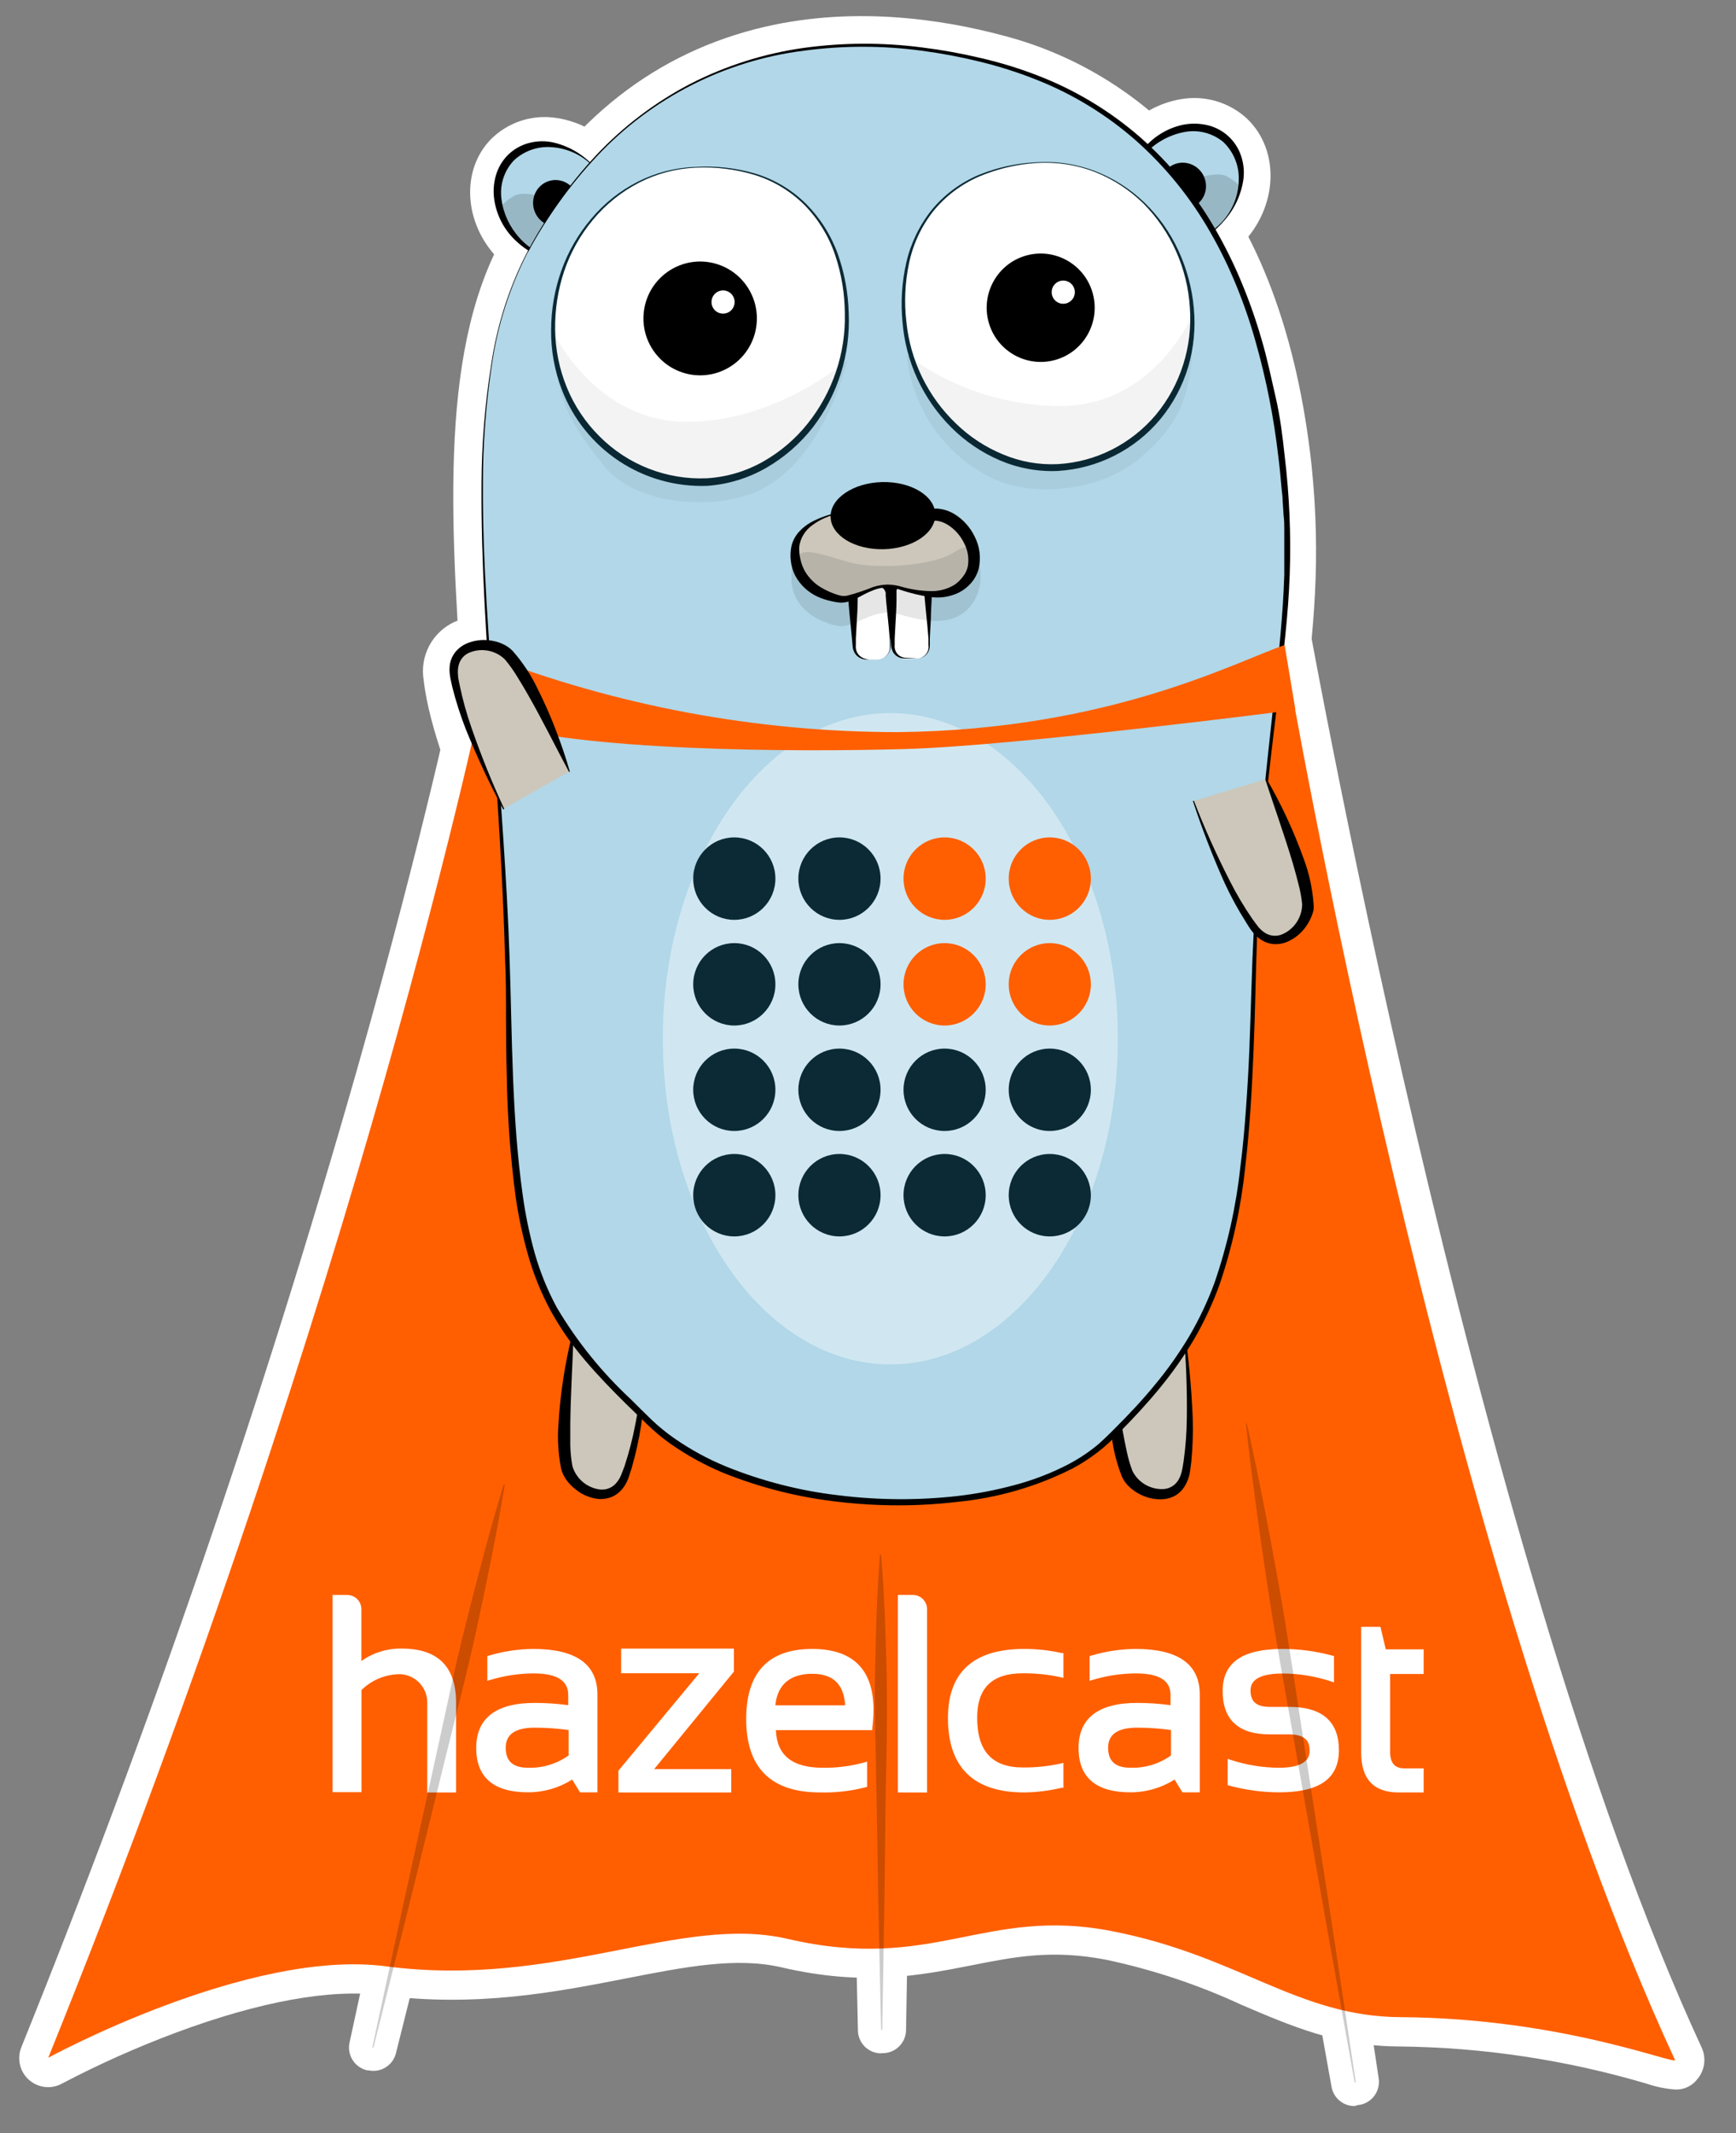 <svg xmlns="http://www.w3.org/2000/svg" width="35" height="43" fill="none" viewBox="0 0 35 43"><rect x="0" y="0" width="35" height="43" fill="#808080" stroke="none"/><path fill="#fff" d="M24.666 4.452C25.13 3.927 25.151 3.184 24.712 2.794C24.272 2.405 23.54 2.515 23.076 3.041C22.612 3.567 22.592 4.309 23.031 4.699C23.47 5.089 24.202 4.978 24.666 4.452Z"/><path fill="#fff" d="M23.671 5.525C23.294 5.529 22.928 5.393 22.643 5.145C21.962 4.54 21.96 3.425 22.643 2.656C22.947 2.305 23.363 2.072 23.821 1.997C24.048 1.959 24.281 1.972 24.503 2.034C24.724 2.096 24.93 2.207 25.104 2.358C25.785 2.962 25.787 4.078 25.104 4.846C24.798 5.2 24.377 5.433 23.916 5.506C23.835 5.518 23.753 5.524 23.671 5.525ZM24.074 3.155C24.046 3.153 24.018 3.153 23.99 3.155C23.805 3.19 23.638 3.287 23.516 3.43C23.275 3.703 23.23 4.09 23.419 4.257C23.465 4.293 23.519 4.319 23.576 4.333C23.634 4.346 23.693 4.347 23.751 4.335C23.936 4.301 24.104 4.204 24.226 4.06C24.467 3.787 24.511 3.401 24.323 3.233C24.252 3.178 24.163 3.15 24.074 3.155Z"/><path fill="#fff" d="M12.086 4.985C12.503 4.57 12.44 3.83 11.947 3.332C11.454 2.833 10.717 2.765 10.301 3.179C9.885 3.593 9.947 4.333 10.44 4.832C10.933 5.33 11.67 5.399 12.086 4.985Z"/><path fill="#fff" d="M11.399 5.805C11.146 5.801 10.898 5.747 10.666 5.647C10.434 5.547 10.225 5.401 10.049 5.22C9.346 4.508 9.283 3.417 9.913 2.791C10.075 2.635 10.269 2.515 10.482 2.442C10.694 2.369 10.921 2.344 11.144 2.368C11.597 2.417 12.018 2.624 12.334 2.953C13.038 3.665 13.1 4.755 12.47 5.381C12.328 5.519 12.16 5.628 11.976 5.7C11.793 5.773 11.596 5.808 11.399 5.805ZM10.987 3.464C10.875 3.46 10.766 3.5 10.683 3.575C10.489 3.77 10.551 4.174 10.825 4.451C11.099 4.728 11.5 4.798 11.698 4.601C11.896 4.404 11.83 4.003 11.556 3.726C11.42 3.583 11.239 3.491 11.043 3.466L10.987 3.464Z"/><path fill="#fff" d="M11.336 15.664C11.336 15.664 10.71 13.77 10.232 13.228C9.937 12.893 9.038 12.895 9.124 13.638C9.237 14.629 9.832 15.996 9.972 16.339"/><path fill="#fff" d="M9.97 16.927C9.853 16.928 9.739 16.893 9.642 16.828C9.546 16.762 9.471 16.669 9.427 16.561L9.384 16.456C9.19 15.974 8.653 14.7 8.541 13.704C8.503 13.467 8.543 13.224 8.656 13.012C8.769 12.801 8.949 12.633 9.167 12.533C9.419 12.427 9.698 12.399 9.966 12.453C10.235 12.508 10.481 12.643 10.672 12.84C11.2 13.44 11.782 15.147 11.893 15.478C11.942 15.626 11.93 15.788 11.86 15.927C11.791 16.066 11.669 16.172 11.521 16.221C11.374 16.271 11.213 16.259 11.074 16.189C10.935 16.119 10.829 15.997 10.78 15.849C10.537 15.118 10.077 13.951 9.808 13.626C9.78 13.611 9.749 13.602 9.717 13.6C9.82 14.423 10.3 15.57 10.475 16.005L10.522 16.116C10.559 16.205 10.574 16.303 10.565 16.399C10.555 16.495 10.522 16.588 10.468 16.668C10.415 16.749 10.342 16.814 10.256 16.86C10.171 16.905 10.076 16.928 9.979 16.927H9.97Z"/><path fill="#fff" d="M10.639 5.089C13.211 0.356 17.555 0.61 20.067 1.29C22.538 1.961 25.278 3.917 25.861 9.452C26.219 12.844 25.406 14.318 25.278 19.961C25.149 25.283 24.654 26.762 22.361 29.016C20.487 30.853 15.167 30.662 13.104 28.665C10.89 26.52 10.332 25.739 10.271 20.458C10.18 13.885 8.883 8.325 10.639 5.089Z"/><path fill="#fff" d="M18.178 30.872C18.042 30.872 17.904 30.872 17.764 30.872C15.651 30.794 13.749 30.128 12.68 29.095C10.253 26.754 9.728 25.748 9.668 20.471C9.645 18.45 9.506 16.556 9.374 14.723C9.083 10.674 8.828 7.183 10.123 4.811C11.34 2.565 13.059 1.147 15.229 0.587C17.138 0.095 18.997 0.388 20.222 0.716C21.739 1.109 23.098 1.965 24.11 3.165C25.376 4.665 26.158 6.76 26.444 9.389C26.638 11.3 26.486 12.638 26.284 14.335C26.046 16.206 25.904 18.088 25.86 19.973C25.728 25.444 25.205 27.035 22.749 29.434C21.824 30.345 20.134 30.872 18.178 30.872ZM17.383 1.496C15.283 1.496 12.822 2.29 11.161 5.361C10.031 7.436 10.274 10.768 10.553 14.623C10.687 16.474 10.825 18.387 10.848 20.443C10.906 25.534 11.404 26.204 13.502 28.235C15.324 29.99 20.294 30.204 21.942 28.588C24.021 26.552 24.559 25.321 24.692 19.938C24.738 18.015 24.884 16.096 25.129 14.188C25.324 12.503 25.473 11.286 25.287 9.508C24.841 5.272 23.035 2.695 19.922 1.851C19.095 1.621 18.241 1.502 17.383 1.496Z"/><path fill="#fff" d="M17.765 41.389C17.642 41.389 17.525 41.34 17.437 41.255C17.349 41.168 17.299 41.051 17.297 40.928L17.244 38.533L17.203 36.136C17.203 35.897 17.203 35.659 17.19 35.421C17.178 34.867 17.164 34.293 17.174 33.724C17.186 33.006 17.209 32.164 17.275 31.302C17.284 31.184 17.338 31.074 17.424 30.994C17.511 30.913 17.624 30.869 17.742 30.869H17.767C17.885 30.868 17.998 30.912 18.085 30.992C18.172 31.072 18.226 31.182 18.236 31.3C18.308 32.152 18.333 33.002 18.348 33.722C18.362 34.291 18.348 34.867 18.348 35.421C18.348 35.657 18.348 35.895 18.337 36.131L18.308 38.526L18.267 40.923C18.265 41.045 18.215 41.163 18.127 41.249C18.04 41.336 17.923 41.384 17.8 41.385H17.775L17.765 41.389Z"/><path fill="#fff" d="M7.529 41.741C7.493 41.742 7.457 41.738 7.422 41.73H7.399C7.279 41.702 7.175 41.628 7.109 41.523C7.043 41.419 7.021 41.293 7.047 41.172L7.664 38.326L8.292 35.483C8.354 35.2 8.416 34.917 8.486 34.634C8.628 33.977 8.776 33.297 8.943 32.63C9.155 31.785 9.411 30.786 9.721 29.798C9.755 29.683 9.832 29.587 9.936 29.527C10.039 29.468 10.161 29.45 10.277 29.478H10.3C10.416 29.505 10.517 29.575 10.583 29.674C10.649 29.774 10.675 29.894 10.656 30.012C10.489 31.034 10.277 32.042 10.092 32.895C9.948 33.568 9.777 34.244 9.614 34.898C9.544 35.177 9.474 35.457 9.406 35.736L8.692 38.554L7.984 41.381C7.96 41.483 7.902 41.575 7.819 41.64C7.737 41.706 7.635 41.741 7.529 41.741Z"/><path fill="#fff" d="M27.306 42.451C27.196 42.451 27.089 42.412 27.005 42.34C26.92 42.269 26.864 42.17 26.845 42.061L26.25 38.746L25.667 35.43C25.619 35.161 25.571 34.892 25.523 34.623C25.375 33.8 25.222 32.947 25.095 32.101V32.087C25.014 31.543 24.93 30.981 24.858 30.425L24.749 29.591C24.738 29.487 24.726 29.396 24.714 29.298C24.693 29.117 24.669 28.928 24.652 28.738C24.64 28.62 24.674 28.501 24.746 28.406C24.818 28.311 24.923 28.247 25.041 28.227H25.064C25.181 28.208 25.302 28.234 25.401 28.3C25.5 28.367 25.57 28.468 25.597 28.584C25.64 28.768 25.679 28.953 25.718 29.132L25.778 29.413L25.943 30.238C26.054 30.798 26.155 31.358 26.254 31.902C26.404 32.742 26.532 33.595 26.657 34.422C26.698 34.694 26.739 34.966 26.781 35.239L27.294 38.564L27.796 41.893C27.814 42.016 27.784 42.141 27.711 42.241C27.638 42.341 27.529 42.408 27.407 42.428H27.384C27.358 42.438 27.332 42.446 27.306 42.451Z"/><path fill="#fff" d="M9.783 13.758C9.783 13.758 7.337 25.731 0.974 41.476C0.974 41.476 5.016 39.27 7.779 39.633C11.224 40.086 13.711 38.576 15.883 39.081C18.823 39.764 19.847 38.426 22.412 38.923C24.977 39.42 26.159 40.647 28.233 40.659C31.529 40.678 33.829 41.648 33.769 41.517C29.036 31.297 25.641 11.775 25.641 11.775L9.783 13.758Z"/><path fill="#fff" d="M33.786 42.118C33.587 42.105 33.391 42.065 33.203 42.001C31.588 41.523 29.916 41.27 28.233 41.25C26.979 41.25 26.032 40.839 25.029 40.41C24.158 40.006 23.245 39.702 22.307 39.503C21.21 39.29 20.45 39.443 19.569 39.618C18.568 39.813 17.43 40.045 15.756 39.655C14.844 39.443 13.812 39.645 12.618 39.879C11.208 40.154 9.61 40.464 7.71 40.219C6.672 40.082 5.233 40.343 3.548 40.971C2.763 41.264 1.997 41.606 1.255 41.995C1.149 42.055 1.027 42.08 0.907 42.066C0.786 42.053 0.673 42.002 0.582 41.921C0.491 41.84 0.428 41.732 0.402 41.614C0.375 41.495 0.386 41.37 0.433 41.258C3.032 34.82 5.29 28.248 7.195 21.57C8.582 16.682 9.202 13.673 9.208 13.642C9.232 13.521 9.293 13.411 9.383 13.327C9.473 13.243 9.587 13.19 9.709 13.175L25.575 11.192C25.724 11.173 25.875 11.212 25.996 11.302C26.117 11.392 26.199 11.525 26.224 11.674C26.258 11.869 29.66 31.239 34.307 41.27C34.355 41.373 34.372 41.488 34.357 41.601C34.342 41.714 34.295 41.821 34.221 41.908C34.17 41.975 34.104 42.029 34.029 42.065C33.953 42.102 33.87 42.12 33.786 42.118ZM21.268 38.218C21.693 38.218 22.116 38.26 22.532 38.343C23.552 38.555 24.546 38.882 25.493 39.318C26.423 39.708 27.228 40.057 28.247 40.063C29.767 40.075 31.28 40.272 32.754 40.648C28.735 31.255 25.754 15.549 25.171 12.417L10.269 14.291C10.051 15.28 9.429 17.997 8.325 21.876C7.112 26.155 5.066 32.727 2.076 40.297C3.559 39.651 5.953 38.803 7.858 39.052C9.569 39.277 11.068 38.984 12.39 38.725C13.662 38.475 14.864 38.241 16.019 38.51C17.45 38.842 18.367 38.658 19.338 38.465C19.971 38.318 20.617 38.237 21.266 38.224L21.268 38.218Z"/><path fill="#B1D7E8" d="M24.666 4.452C25.13 3.927 25.151 3.184 24.712 2.794C24.272 2.405 23.54 2.515 23.076 3.041C22.612 3.567 22.592 4.309 23.031 4.699C23.47 5.089 24.202 4.978 24.666 4.452Z"/><path fill="#000" d="M24.671 4.459C24.467 4.698 24.196 4.871 23.894 4.956C23.738 4.998 23.574 5.003 23.415 4.97C23.255 4.936 23.106 4.859 22.986 4.747C22.869 4.634 22.782 4.493 22.735 4.338C22.69 4.186 22.675 4.027 22.69 3.87C22.721 3.556 22.843 3.259 23.042 3.015C23.242 2.764 23.522 2.589 23.835 2.518C23.995 2.484 24.16 2.484 24.32 2.518C24.483 2.552 24.634 2.628 24.758 2.739C24.882 2.851 24.974 2.993 25.025 3.152C25.076 3.307 25.09 3.471 25.066 3.632C25.018 3.94 24.881 4.228 24.671 4.459ZM24.66 4.449C24.86 4.22 24.972 3.927 24.975 3.622C24.979 3.48 24.954 3.338 24.899 3.207C24.845 3.075 24.763 2.957 24.66 2.859C24.55 2.77 24.422 2.705 24.285 2.672C24.148 2.638 24.005 2.635 23.866 2.664C23.576 2.721 23.311 2.866 23.106 3.08C22.899 3.295 22.773 3.575 22.75 3.874C22.741 4.02 22.765 4.167 22.822 4.303C22.879 4.438 22.967 4.559 23.079 4.654C23.515 5.024 24.259 4.915 24.66 4.449Z"/><path fill="#FF5F00" d="M9.783 13.759C9.783 13.759 7.337 25.732 0.973 41.477C0.973 41.477 5.016 39.271 7.778 39.634C11.224 40.086 13.711 38.577 15.883 39.082C18.822 39.764 19.847 38.426 22.412 38.924C24.976 39.421 26.158 40.648 28.233 40.659C31.529 40.679 33.829 41.648 33.768 41.518C29.036 31.298 25.966 13.495 25.966 13.495L9.783 13.759Z"/><path fill="#CCC7BA" d="M11.552 26.927C11.552 26.927 11.257 28.901 11.44 29.601C11.552 30.034 12.353 30.439 12.606 29.737C12.952 28.801 13.038 27.313 13.069 26.942"/><path fill="#000" d="M11.562 26.932C11.543 27.517 11.504 28.116 11.498 28.701C11.498 28.847 11.498 28.993 11.498 29.136C11.501 29.276 11.515 29.415 11.541 29.553C11.577 29.674 11.647 29.782 11.742 29.865C11.838 29.948 11.955 30.002 12.079 30.021C12.139 30.03 12.2 30.025 12.257 30.006C12.315 29.987 12.366 29.954 12.408 29.91C12.452 29.863 12.489 29.809 12.515 29.75C12.542 29.689 12.566 29.615 12.591 29.555C12.682 29.276 12.756 28.992 12.81 28.704C12.923 28.124 13.005 27.538 13.057 26.949H13.081C13.06 27.542 13.009 28.134 12.927 28.722C12.882 29.018 12.817 29.31 12.733 29.598C12.707 29.67 12.69 29.74 12.661 29.816C12.63 29.894 12.587 29.966 12.532 30.029C12.474 30.095 12.401 30.147 12.319 30.179C12.236 30.209 12.148 30.221 12.06 30.214C11.892 30.194 11.733 30.127 11.603 30.019C11.536 29.968 11.476 29.907 11.426 29.84C11.4 29.805 11.377 29.767 11.358 29.728C11.338 29.688 11.323 29.645 11.313 29.602C11.253 29.3 11.235 28.991 11.261 28.685C11.278 28.385 11.311 28.088 11.356 27.794C11.401 27.499 11.459 27.209 11.531 26.918L11.562 26.932Z"/><path fill="#CCC7BA" d="M22.361 27.067C22.361 27.067 22.422 29.06 22.727 29.717C22.921 30.123 23.775 30.378 23.907 29.641C24.08 28.666 23.907 27.178 23.866 26.809"/><path fill="#000" d="M22.381 27.065C22.466 27.65 22.534 28.235 22.631 28.82C22.657 28.964 22.684 29.107 22.715 29.247C22.743 29.385 22.782 29.52 22.832 29.651C22.889 29.764 22.977 29.858 23.085 29.922C23.194 29.987 23.318 30.019 23.444 30.015C23.504 30.014 23.564 29.998 23.616 29.969C23.669 29.94 23.714 29.898 23.747 29.848C23.783 29.793 23.808 29.733 23.823 29.67C23.841 29.606 23.849 29.53 23.862 29.46C23.903 29.169 23.925 28.877 23.928 28.584C23.936 27.993 23.913 27.402 23.86 26.813H23.884C23.968 27.401 24.023 27.992 24.047 28.586C24.056 28.885 24.046 29.185 24.016 29.483C24.004 29.559 24 29.629 23.983 29.711C23.966 29.793 23.936 29.872 23.893 29.943C23.849 30.023 23.785 30.089 23.709 30.138C23.633 30.183 23.549 30.21 23.462 30.218C23.294 30.232 23.126 30.196 22.977 30.117C22.902 30.079 22.833 30.03 22.771 29.973C22.739 29.943 22.71 29.91 22.684 29.875C22.658 29.839 22.636 29.801 22.618 29.76C22.505 29.474 22.433 29.174 22.404 28.869C22.369 28.57 22.348 28.274 22.34 27.975C22.332 27.677 22.34 27.381 22.357 27.082L22.381 27.065Z"/><path fill="#B1D7E8" d="M12.086 4.985C12.503 4.57 12.44 3.83 11.947 3.332C11.454 2.833 10.717 2.765 10.301 3.179C9.885 3.593 9.947 4.333 10.44 4.832C10.933 5.33 11.67 5.399 12.086 4.985Z"/><path fill="#000" d="M11.951 3.327C12.175 3.546 12.329 3.826 12.396 4.133C12.428 4.293 12.421 4.459 12.377 4.616C12.333 4.775 12.247 4.919 12.128 5.032C12.008 5.141 11.862 5.219 11.704 5.256C11.55 5.291 11.391 5.295 11.235 5.27C10.926 5.218 10.638 5.077 10.409 4.862C10.171 4.644 10.014 4.351 9.966 4.031C9.941 3.869 9.951 3.704 9.995 3.546C10.039 3.385 10.125 3.238 10.243 3.121C10.362 3.005 10.51 2.921 10.671 2.881C10.829 2.84 10.993 2.837 11.152 2.871C11.457 2.941 11.735 3.1 11.951 3.327ZM11.941 3.337C11.726 3.122 11.441 2.991 11.138 2.968C10.997 2.955 10.855 2.971 10.721 3.017C10.587 3.063 10.464 3.136 10.36 3.234C10.263 3.337 10.19 3.46 10.147 3.595C10.103 3.73 10.091 3.873 10.11 4.014C10.148 4.305 10.275 4.577 10.473 4.794C10.674 5.021 10.95 5.169 11.251 5.211C11.396 5.231 11.545 5.216 11.684 5.167C11.822 5.119 11.948 5.038 12.05 4.932C12.445 4.523 12.377 3.772 11.939 3.339L11.941 3.337Z"/><path fill="#fff" d="M24.191 36.127H23.839L23.681 35.87C23.414 36.039 23.105 36.128 22.789 36.127C22.096 36.127 21.745 35.827 21.745 35.234C21.745 34.641 22.134 34.325 22.923 34.325C23.149 34.325 23.375 34.34 23.599 34.37V34.163C23.599 33.873 23.37 33.73 22.898 33.73C22.604 33.732 22.312 33.776 22.03 33.861L21.968 33.88V33.381L22.003 33.371C22.293 33.284 22.595 33.239 22.898 33.237C23.753 33.237 24.189 33.545 24.189 34.154V36.129L24.191 36.127ZM22.925 34.824C22.536 34.824 22.341 34.957 22.341 35.228C22.341 35.499 22.485 35.632 22.797 35.632C23.087 35.64 23.372 35.553 23.609 35.384V34.871C23.382 34.84 23.154 34.824 22.925 34.824Z"/><path fill="#fff" d="M9.197 36.13H8.614V34.32C8.615 34.173 8.56 34.032 8.46 33.925C8.36 33.819 8.223 33.755 8.077 33.746H8.046C7.762 33.752 7.49 33.866 7.288 34.066V36.124H6.704V32.149H7C7.076 32.149 7.148 32.179 7.202 32.233C7.256 32.287 7.286 32.36 7.286 32.436V33.481C7.524 33.311 7.812 33.223 8.104 33.23C8.829 33.23 9.195 33.596 9.195 34.32V36.122L9.197 36.13Z"/><path fill="#fff" d="M12.045 36.127H11.693L11.536 35.87C11.269 36.039 10.96 36.128 10.645 36.127C9.953 36.127 9.601 35.827 9.601 35.234C9.601 34.641 9.99 34.325 10.779 34.325C11.006 34.325 11.232 34.34 11.456 34.37V34.163C11.456 33.873 11.226 33.73 10.754 33.73C10.46 33.732 10.168 33.776 9.887 33.861L9.825 33.88V33.381L9.86 33.371C10.15 33.284 10.451 33.239 10.754 33.237C11.61 33.237 12.045 33.545 12.045 34.154V36.129V36.127ZM10.779 34.824C10.39 34.824 10.196 34.957 10.196 35.228C10.196 35.499 10.34 35.632 10.651 35.632C10.941 35.64 11.227 35.553 11.464 35.384V34.871C11.237 34.84 11.008 34.824 10.779 34.824Z"/><path fill="#fff" d="M14.741 36.13H12.468V35.691L12.48 35.677L14.098 33.727H12.523V33.23H14.796V33.696L14.784 33.709L13.188 35.66H14.743V36.132L14.741 36.13Z"/><path fill="#fff" d="M16.528 36.129C15.544 36.129 15.044 35.632 15.044 34.651C15.044 33.713 15.491 33.237 16.374 33.237C17.195 33.237 17.611 33.65 17.611 34.465C17.61 34.587 17.603 34.709 17.587 34.83V34.873H15.643C15.662 35.382 15.972 35.632 16.59 35.632C16.87 35.636 17.15 35.6 17.42 35.526L17.482 35.509V36.016L17.447 36.026C17.147 36.103 16.837 36.138 16.528 36.129ZM15.637 34.374H17.039C17.014 33.947 16.796 33.738 16.374 33.738C15.952 33.738 15.678 33.937 15.633 34.364L15.637 34.374Z"/><path fill="#fff" d="M18.685 36.13H18.102V32.149H18.405C18.481 32.149 18.554 32.179 18.607 32.233C18.661 32.287 18.691 32.36 18.691 32.436V36.13H18.685Z"/><path fill="#fff" d="M20.646 36.129C19.628 36.129 19.112 35.624 19.112 34.629C19.112 33.705 19.63 33.237 20.646 33.237C20.9 33.236 21.153 33.263 21.401 33.319H21.44V33.82L21.38 33.806C21.13 33.752 20.876 33.726 20.621 33.728C20.003 33.728 19.701 34.021 19.701 34.623C19.701 35.298 20.003 35.626 20.621 35.626C20.876 35.629 21.13 35.602 21.38 35.548L21.44 35.534V36.036H21.401C21.154 36.095 20.901 36.127 20.646 36.129Z"/><path fill="#fff" d="M25.793 36.127C25.453 36.127 25.115 36.082 24.788 35.993L24.751 35.983V35.452L24.815 35.474C25.129 35.577 25.457 35.63 25.787 35.632C26.403 35.632 26.403 35.368 26.403 35.283C26.403 35.144 26.361 34.959 25.989 34.959H25.6C24.968 34.959 24.65 34.664 24.65 34.085C24.65 33.506 25.056 33.237 25.857 33.237C26.195 33.237 26.532 33.283 26.858 33.371L26.895 33.381V33.912L26.831 33.89C26.517 33.787 26.189 33.733 25.859 33.732C25.213 33.732 25.213 33.995 25.213 34.081C25.213 34.302 25.336 34.405 25.602 34.405H25.991C26.658 34.405 26.994 34.7 26.994 35.279C26.994 35.858 26.592 36.127 25.793 36.127Z"/><path fill="#fff" d="M28.705 36.129H28.194C27.696 36.129 27.443 35.86 27.443 35.328V32.792H27.832L27.939 33.245H28.703V33.742H28.026V35.302C28.026 35.536 28.118 35.644 28.314 35.644H28.703V36.141L28.705 36.129Z"/><path fill="#000" d="M11.206 4.054C11.206 4.054 10.591 3.803 10.354 3.955C10.248 4.014 10.154 4.093 10.076 4.187C10.076 4.187 10.319 5.006 10.938 5.152C11.556 5.298 11.206 4.054 11.206 4.054Z" opacity=".15"/><path fill="#000" d="M23.901 3.673C23.901 3.673 24.513 3.414 24.752 3.564C24.859 3.623 24.954 3.701 25.032 3.794C25.032 3.794 24.799 4.615 24.183 4.769C23.566 4.923 23.901 3.673 23.901 3.673Z" opacity=".15"/><path fill="#000" d="M11.334 4.546C11.576 4.477 11.716 4.219 11.645 3.97C11.574 3.722 11.32 3.577 11.077 3.646C10.834 3.716 10.695 3.974 10.766 4.222C10.837 4.471 11.091 4.616 11.334 4.546Z"/><path fill="#000" d="M24.128 4.123C24.332 3.975 24.376 3.685 24.225 3.475C24.074 3.266 23.786 3.216 23.581 3.364C23.377 3.512 23.333 3.802 23.484 4.012C23.635 4.222 23.923 4.271 24.128 4.123Z"/><path fill="#B1D7E8" d="M10.639 5.089C13.211 0.356 17.555 0.61 20.067 1.29C22.538 1.961 25.278 3.917 25.861 9.452C26.219 12.844 25.406 14.318 25.278 19.961C25.149 25.283 24.654 26.762 22.361 29.016C20.487 30.853 15.167 30.662 13.104 28.665C10.89 26.52 10.332 25.739 10.271 20.458C10.18 13.885 8.883 8.325 10.639 5.089Z"/><path fill="#000" d="M10.63 5.08C11.006 4.372 11.473 3.717 12.018 3.13C12.567 2.546 13.209 2.059 13.92 1.689C14.633 1.324 15.402 1.08 16.195 0.967C16.988 0.857 17.792 0.853 18.586 0.956C18.983 1.005 19.377 1.076 19.766 1.168C20.156 1.258 20.54 1.375 20.913 1.519C21.665 1.807 22.361 2.225 22.971 2.752C23.579 3.284 24.095 3.913 24.499 4.614C24.7 4.962 24.878 5.323 25.032 5.695C25.187 6.066 25.32 6.445 25.432 6.832C25.549 7.222 25.627 7.612 25.718 8.002C25.809 8.392 25.858 8.794 25.901 9.192C25.997 9.989 26.031 10.792 26.002 11.595C25.973 12.396 25.875 13.192 25.776 13.986C25.677 14.779 25.582 15.571 25.502 16.367C25.465 16.757 25.432 17.163 25.411 17.562C25.389 17.962 25.366 18.36 25.348 18.76C25.317 19.558 25.308 20.357 25.274 21.157C25.241 21.957 25.197 22.756 25.102 23.552C25.018 24.349 24.846 25.134 24.588 25.892C24.451 26.271 24.28 26.638 24.079 26.986C23.874 27.333 23.642 27.663 23.387 27.973C23.132 28.285 22.86 28.578 22.578 28.863C22.506 28.933 22.438 29.005 22.364 29.075C22.29 29.144 22.213 29.209 22.133 29.27C21.972 29.394 21.802 29.505 21.623 29.6C20.902 29.964 20.12 30.191 19.317 30.271C18.52 30.366 17.714 30.366 16.916 30.273C16.115 30.185 15.33 29.988 14.583 29.688C14.208 29.532 13.851 29.335 13.519 29.103C13.353 28.985 13.195 28.854 13.049 28.712C12.905 28.573 12.761 28.434 12.619 28.295C12.335 28.014 12.055 27.726 11.794 27.418C11.531 27.11 11.3 26.777 11.104 26.423C10.911 26.066 10.758 25.689 10.647 25.299C10.537 24.912 10.452 24.517 10.395 24.118C10.29 23.322 10.231 22.521 10.218 21.719C10.206 21.319 10.202 20.919 10.202 20.519C10.202 20.119 10.202 19.72 10.183 19.322C10.14 17.724 10.031 16.129 9.92 14.534C9.809 12.938 9.697 11.345 9.708 9.744C9.712 8.943 9.777 8.143 9.903 7.353C10.018 6.56 10.263 5.792 10.63 5.08ZM10.643 5.08C10.276 5.793 10.03 6.562 9.916 7.357C9.796 8.146 9.736 8.945 9.737 9.744C9.728 11.343 9.86 12.938 9.977 14.532C10.093 16.125 10.22 17.721 10.274 19.32C10.328 20.919 10.317 22.522 10.54 24.098C10.595 24.493 10.676 24.884 10.783 25.268C10.892 25.648 11.041 26.014 11.229 26.36C11.634 27.042 12.134 27.662 12.714 28.201C12.855 28.342 12.997 28.482 13.14 28.621C13.283 28.756 13.435 28.881 13.597 28.993C13.921 29.218 14.267 29.407 14.631 29.557C15.365 29.855 16.135 30.052 16.922 30.142C17.709 30.239 18.504 30.244 19.292 30.156C19.686 30.111 20.076 30.037 20.458 29.933C20.839 29.832 21.208 29.689 21.557 29.506C21.73 29.414 21.894 29.308 22.049 29.188C22.127 29.128 22.201 29.062 22.273 28.993C22.344 28.927 22.414 28.855 22.484 28.785C22.766 28.504 23.039 28.213 23.289 27.907C23.544 27.601 23.774 27.274 23.978 26.932C24.178 26.59 24.348 26.231 24.485 25.859C24.745 25.106 24.92 24.325 25.006 23.532C25.057 23.142 25.092 22.739 25.121 22.341C25.15 21.943 25.173 21.543 25.189 21.145C25.204 20.747 25.218 20.348 25.23 19.948C25.241 19.548 25.257 19.148 25.278 18.748C25.315 17.949 25.38 17.151 25.45 16.355C25.52 15.56 25.615 14.764 25.698 13.97C25.782 13.176 25.868 12.38 25.893 11.583C25.893 11.388 25.893 11.193 25.893 10.986V10.688C25.893 10.588 25.893 10.493 25.879 10.389L25.86 10.099C25.86 9.999 25.842 9.904 25.834 9.8C25.817 9.605 25.799 9.41 25.774 9.215C25.684 8.424 25.529 7.641 25.311 6.875C25.204 6.492 25.074 6.117 24.923 5.749C24.773 5.382 24.599 5.025 24.401 4.681C24.007 3.991 23.505 3.37 22.912 2.842C22.313 2.313 21.626 1.893 20.882 1.601C20.513 1.455 20.135 1.335 19.749 1.242C19.364 1.147 18.975 1.074 18.582 1.022C17.794 0.916 16.995 0.916 16.206 1.022C14.612 1.222 13.137 1.974 12.036 3.148C11.489 3.73 11.021 4.382 10.643 5.086V5.08Z"/><path fill="#fff" d="M17.95 27.502C20.483 27.502 22.537 24.563 22.537 20.937C22.537 17.312 20.483 14.373 17.95 14.373C15.417 14.373 13.363 17.312 13.363 20.937C13.363 24.563 15.417 27.502 17.95 27.502Z" opacity=".4"/><path fill="#FF5F00" d="M26.117 14.307C26.117 14.307 20.479 15.036 18.251 15.098C16.022 15.161 11.667 15.147 9.806 14.545L9.762 13.197C12.429 14.23 15.263 14.759 18.122 14.757C22.371 14.707 24.902 13.343 25.9 13.002L26.117 14.307Z"/><path fill="#fff" d="M14.026 3.372C16.058 3.286 17.059 4.645 17.047 6.426C17.035 8.206 15.655 9.669 14.101 9.659C13.708 9.651 13.319 9.564 12.959 9.404C12.599 9.244 12.274 9.014 12.002 8.727C11.731 8.441 11.519 8.103 11.379 7.734C11.239 7.364 11.173 6.971 11.185 6.576C11.203 4.793 12.474 3.444 14.026 3.372Z"/><path fill="#0B2A35" d="M14.025 3.364C14.426 3.34 14.827 3.384 15.213 3.495C15.601 3.61 15.955 3.818 16.244 4.102C16.532 4.389 16.753 4.737 16.891 5.12C17.027 5.503 17.101 5.906 17.111 6.313C17.148 7.144 16.89 7.961 16.384 8.619C16.127 8.947 15.809 9.222 15.448 9.43C15.084 9.64 14.676 9.764 14.257 9.793C13.628 9.816 13.008 9.642 12.483 9.295C11.958 8.948 11.554 8.445 11.328 7.856C11.18 7.471 11.106 7.061 11.111 6.649C11.112 6.241 11.182 5.836 11.319 5.451C11.455 5.069 11.66 4.714 11.923 4.406C12.183 4.097 12.503 3.843 12.863 3.661C13.224 3.479 13.621 3.378 14.025 3.364ZM14.025 3.38C13.626 3.397 13.235 3.501 12.88 3.684C12.525 3.868 12.211 4.121 11.956 4.429C11.699 4.736 11.501 5.089 11.373 5.469C11.248 5.846 11.187 6.241 11.192 6.639C11.196 7.04 11.276 7.438 11.428 7.809C11.579 8.179 11.803 8.514 12.087 8.796C12.37 9.08 12.708 9.302 13.081 9.447C13.454 9.592 13.853 9.658 14.253 9.64C14.65 9.616 15.037 9.502 15.384 9.305C15.731 9.109 16.038 8.847 16.286 8.535C16.788 7.906 17.053 7.12 17.033 6.315C17.03 5.917 16.965 5.522 16.839 5.145C16.711 4.765 16.5 4.419 16.22 4.133C15.937 3.85 15.589 3.641 15.207 3.524C14.824 3.409 14.425 3.36 14.025 3.38Z"/><path fill="#000" d="M15.243 6.613C15.35 5.988 14.932 5.396 14.31 5.288C13.687 5.181 13.096 5.6 12.989 6.224C12.882 6.848 13.3 7.441 13.922 7.549C14.545 7.656 15.136 7.237 15.243 6.613Z"/><path fill="#fff" d="M20.901 3.277C18.873 3.407 18.017 4.853 18.216 6.604C18.414 8.355 19.936 9.65 21.48 9.475C21.869 9.427 22.244 9.301 22.585 9.107C22.925 8.912 23.224 8.652 23.463 8.341C23.703 8.03 23.878 7.674 23.98 7.295C24.082 6.916 24.108 6.52 24.056 6.13C23.856 4.377 22.451 3.177 20.901 3.277Z"/><path fill="#0B2A35" d="M20.901 3.285C20.505 3.31 20.116 3.401 19.75 3.554C19.386 3.71 19.065 3.951 18.815 4.258C18.572 4.568 18.404 4.931 18.325 5.317C18.245 5.702 18.228 6.097 18.274 6.488C18.352 7.266 18.705 7.991 19.268 8.532C19.543 8.801 19.867 9.014 20.223 9.16C20.572 9.307 20.95 9.374 21.329 9.355C21.708 9.333 22.079 9.234 22.418 9.062C22.758 8.89 23.06 8.65 23.306 8.358C23.553 8.06 23.739 7.717 23.855 7.348C23.972 6.978 24.018 6.588 23.989 6.201C23.941 5.409 23.607 4.662 23.05 4.099C22.766 3.822 22.43 3.605 22.062 3.461C21.692 3.32 21.296 3.261 20.901 3.285ZM20.901 3.27C21.298 3.245 21.696 3.305 22.068 3.445C22.441 3.587 22.782 3.804 23.071 4.081C23.36 4.36 23.594 4.691 23.761 5.056C23.929 5.42 24.033 5.81 24.069 6.209C24.107 6.608 24.069 7.01 23.956 7.395C23.841 7.779 23.651 8.137 23.396 8.446C23.141 8.753 22.826 9.004 22.47 9.184C22.115 9.364 21.726 9.469 21.329 9.493C20.929 9.511 20.53 9.438 20.162 9.281C19.794 9.124 19.459 8.897 19.177 8.614C18.607 8.044 18.258 7.288 18.195 6.484C18.157 6.086 18.183 5.684 18.272 5.294C18.361 4.904 18.538 4.539 18.788 4.227C19.044 3.919 19.371 3.677 19.74 3.523C20.11 3.374 20.502 3.289 20.899 3.27H20.901Z"/><path fill="#000" d="M21.279 7.254C21.857 7.09 22.193 6.486 22.029 5.905C21.866 5.325 21.264 4.988 20.685 5.152C20.107 5.316 19.77 5.92 19.934 6.501C20.098 7.081 20.7 7.418 21.279 7.254Z"/><path fill="#000" d="M24.029 6.371C24.029 6.371 23.292 8.116 21.474 8.184C20.325 8.2 19.202 7.837 18.278 7.151C18.328 7.646 18.495 8.122 18.765 8.54C19.036 8.957 19.402 9.303 19.833 9.55C20.681 10.063 22.167 9.94 23.006 9.214C23.846 8.489 24.093 7.847 24.029 6.371Z" opacity=".05"/><path fill="#fff" d="M17.65 11.719L17.432 11.724C17.288 11.727 17.174 11.847 17.178 11.992L17.203 13.044C17.206 13.189 17.326 13.303 17.469 13.299L17.687 13.294C17.831 13.291 17.945 13.171 17.941 13.027L17.916 11.974C17.913 11.829 17.793 11.715 17.65 11.719Z"/><path fill="#000" d="M17.695 13.293H17.564C17.521 13.295 17.477 13.295 17.434 13.293C17.389 13.287 17.346 13.271 17.309 13.245C17.272 13.219 17.242 13.185 17.222 13.144C17.202 13.103 17.191 13.058 17.189 13.012L17.177 12.881L17.152 12.62C17.134 12.446 17.117 12.273 17.103 12.097V12.033C17.103 12.009 17.103 11.994 17.103 11.96C17.104 11.901 17.12 11.842 17.15 11.791C17.18 11.739 17.224 11.695 17.275 11.665C17.327 11.634 17.386 11.617 17.446 11.615H17.576C17.624 11.612 17.673 11.612 17.722 11.615C17.778 11.628 17.83 11.655 17.874 11.693C17.917 11.731 17.95 11.78 17.971 11.834C17.982 11.861 17.989 11.889 17.992 11.918C17.994 11.944 17.994 11.97 17.992 11.996V12.126L17.978 12.388C17.978 12.563 17.961 12.737 17.955 12.912C17.955 12.955 17.955 12.998 17.955 13.043C17.951 13.087 17.936 13.13 17.912 13.168C17.889 13.205 17.857 13.236 17.819 13.257C17.781 13.279 17.738 13.291 17.695 13.293ZM17.695 13.293C17.738 13.291 17.78 13.279 17.818 13.257C17.855 13.235 17.887 13.204 17.908 13.166C17.93 13.129 17.942 13.086 17.941 13.043C17.941 13 17.941 12.957 17.941 12.912C17.928 12.739 17.912 12.565 17.893 12.39L17.867 12.128L17.856 11.998C17.858 11.98 17.858 11.962 17.856 11.945C17.852 11.931 17.847 11.917 17.84 11.904C17.827 11.879 17.807 11.857 17.784 11.841C17.76 11.825 17.733 11.815 17.704 11.812C17.683 11.812 17.63 11.812 17.59 11.812H17.459C17.432 11.813 17.405 11.82 17.381 11.833C17.357 11.847 17.336 11.866 17.321 11.888C17.305 11.912 17.295 11.938 17.292 11.966C17.292 11.978 17.292 12.005 17.292 12.025V12.091C17.292 12.265 17.278 12.44 17.269 12.616L17.255 12.877V13.008C17.25 13.049 17.256 13.092 17.271 13.131C17.287 13.171 17.314 13.206 17.348 13.232C17.382 13.259 17.422 13.276 17.465 13.283C17.514 13.3 17.601 13.293 17.695 13.293Z"/><path fill="#000" d="M11.177 6.736C11.177 6.736 12.028 8.503 13.848 8.503C15.668 8.503 17.08 7.261 17.08 7.261C17.08 7.261 16.605 9.391 15.167 9.945C14.292 10.282 12.822 10.161 12.211 9.426C11.507 8.579 11.148 7.949 11.177 6.736Z" opacity=".05"/><path fill="#fff" d="M18.454 11.698L18.197 11.704C18.064 11.708 17.959 11.818 17.962 11.952L17.988 13.044C17.991 13.177 18.102 13.283 18.235 13.28L18.491 13.274C18.625 13.271 18.73 13.16 18.727 13.026L18.701 11.934C18.698 11.801 18.587 11.695 18.454 11.698Z"/><path fill="#000" d="M18.493 13.271H18.231C18.185 13.273 18.14 13.262 18.101 13.239C18.061 13.217 18.028 13.184 18.005 13.145C17.983 13.104 17.97 13.058 17.968 13.012L17.957 12.881L17.931 12.618C17.914 12.442 17.896 12.267 17.883 12.091V11.959V11.92C17.882 11.905 17.882 11.89 17.883 11.875C17.888 11.844 17.897 11.815 17.91 11.787C17.936 11.73 17.977 11.682 18.029 11.648C18.081 11.613 18.142 11.594 18.204 11.592H18.468C18.529 11.594 18.589 11.614 18.64 11.648C18.691 11.683 18.731 11.731 18.756 11.787C18.769 11.813 18.778 11.842 18.783 11.871C18.786 11.898 18.786 11.924 18.783 11.951V12.084L18.77 12.347C18.77 12.522 18.752 12.7 18.746 12.875V13.002C18.747 13.047 18.738 13.092 18.717 13.133C18.696 13.175 18.664 13.21 18.625 13.234C18.585 13.258 18.54 13.271 18.493 13.271ZM18.493 13.271C18.527 13.271 18.559 13.263 18.589 13.248C18.619 13.234 18.645 13.213 18.667 13.188C18.688 13.162 18.704 13.133 18.713 13.101C18.722 13.069 18.724 13.035 18.719 13.002V12.871C18.705 12.696 18.69 12.52 18.67 12.345L18.645 12.082L18.633 11.951C18.635 11.934 18.635 11.917 18.633 11.9C18.629 11.887 18.623 11.873 18.616 11.861C18.602 11.838 18.581 11.818 18.557 11.805C18.533 11.792 18.505 11.786 18.478 11.787H18.217C18.191 11.788 18.165 11.795 18.143 11.809C18.12 11.822 18.102 11.842 18.089 11.865C18.083 11.877 18.079 11.889 18.075 11.902C18.075 11.909 18.075 11.915 18.075 11.922V12.08C18.075 12.255 18.062 12.431 18.052 12.608L18.038 12.871V13.004C18.035 13.036 18.037 13.067 18.047 13.098C18.056 13.128 18.071 13.156 18.092 13.18C18.113 13.204 18.138 13.223 18.167 13.236C18.195 13.25 18.227 13.257 18.258 13.258L18.493 13.271Z"/><path fill="#000" d="M16.077 11.051C16.077 11.051 15.964 11.018 15.956 11.636C15.948 12.255 16.489 12.528 16.866 12.611C17.243 12.695 17.572 12.221 18.14 12.385C18.707 12.549 19.273 12.633 19.604 12.167C19.934 11.701 19.759 10.856 19.192 10.856C18.624 10.856 16.077 11.051 16.077 11.051Z" opacity=".1"/><path fill="#CCC7BA" d="M16.894 10.345C16.894 10.345 16.032 10.493 16.024 11.125C16.017 11.757 16.538 12.005 16.901 12.081C17.265 12.157 17.582 11.691 18.128 11.853C18.675 12.015 19.219 12.101 19.538 11.632C19.857 11.164 19.396 10.376 18.848 10.371L16.894 10.345Z"/><path fill="#000" d="M16.895 10.358C16.71 10.394 16.535 10.47 16.383 10.582C16.31 10.632 16.248 10.697 16.202 10.773C16.155 10.848 16.125 10.933 16.113 11.021C16.11 11.106 16.118 11.191 16.138 11.274C16.156 11.357 16.185 11.436 16.226 11.51C16.312 11.658 16.437 11.779 16.587 11.86C16.665 11.904 16.746 11.941 16.83 11.971C16.871 11.986 16.913 11.998 16.955 12.008C16.995 12.014 17.035 12.014 17.075 12.008C17.253 11.962 17.428 11.904 17.598 11.834C17.692 11.803 17.791 11.786 17.89 11.783C17.989 11.784 18.087 11.799 18.182 11.828C18.362 11.879 18.547 11.908 18.734 11.914C18.909 11.924 19.084 11.882 19.235 11.793C19.305 11.748 19.365 11.69 19.414 11.623C19.464 11.561 19.498 11.487 19.514 11.409C19.54 11.245 19.51 11.078 19.43 10.933C19.355 10.784 19.24 10.659 19.098 10.572C19.031 10.532 18.957 10.506 18.88 10.496C18.847 10.496 18.792 10.496 18.747 10.496H18.605C18.411 10.496 18.226 10.473 18.036 10.453C17.657 10.399 17.274 10.362 16.895 10.358ZM16.895 10.334C17.283 10.334 17.655 10.309 18.036 10.282C18.23 10.268 18.425 10.256 18.609 10.252H18.753C18.802 10.252 18.845 10.252 18.905 10.252C19.018 10.262 19.127 10.296 19.226 10.352C19.412 10.462 19.561 10.626 19.654 10.822C19.753 11.018 19.781 11.243 19.733 11.458C19.705 11.566 19.653 11.666 19.58 11.75C19.51 11.831 19.426 11.897 19.331 11.945C19.142 12.036 18.93 12.065 18.724 12.029C18.532 11.999 18.343 11.953 18.158 11.891C17.986 11.824 17.794 11.824 17.622 11.891C17.534 11.925 17.449 11.964 17.367 12.01C17.28 12.059 17.188 12.099 17.093 12.129C17.04 12.143 16.985 12.149 16.93 12.146C16.878 12.141 16.826 12.133 16.776 12.121C16.677 12.101 16.581 12.07 16.488 12.029C16.294 11.941 16.134 11.792 16.033 11.604C15.985 11.51 15.955 11.408 15.944 11.304C15.931 11.199 15.937 11.092 15.961 10.99C15.989 10.887 16.041 10.793 16.113 10.715C16.181 10.641 16.261 10.578 16.348 10.529C16.518 10.437 16.702 10.371 16.893 10.334H16.895Z"/><path fill="#000" d="M17.111 11.331C16.594 11.183 16.122 10.99 16.075 11.275C15.999 11.735 16.54 12.002 16.903 12.078C17.267 12.155 17.584 11.688 18.13 11.85C18.677 12.012 19.221 12.098 19.54 11.63C19.859 11.162 19.701 10.838 19.238 11.131C18.776 11.423 17.623 11.478 17.111 11.331Z" opacity=".1"/><path fill="#000" d="M17.818 11.07C18.401 11.056 18.866 10.741 18.857 10.367C18.848 9.994 18.367 9.703 17.784 9.717C17.201 9.732 16.737 10.047 16.746 10.42C16.755 10.794 17.235 11.085 17.818 11.07Z"/><path fill="#CCC7BA" d="M11.473 15.554C11.473 15.554 10.742 13.7 10.233 13.185C9.918 12.867 9.021 12.919 9.15 13.657C9.319 14.632 9.988 15.972 10.147 16.307"/><path fill="#000" d="M11.472 15.559C11.192 15.035 10.931 14.504 10.642 13.999C10.57 13.872 10.496 13.747 10.418 13.624C10.346 13.505 10.264 13.391 10.173 13.285C10.081 13.198 9.967 13.14 9.843 13.116C9.719 13.092 9.591 13.104 9.473 13.151C9.417 13.172 9.367 13.208 9.327 13.253C9.288 13.299 9.26 13.353 9.246 13.412C9.231 13.476 9.227 13.542 9.234 13.607C9.234 13.673 9.257 13.747 9.269 13.818C9.329 14.105 9.407 14.387 9.504 14.664C9.697 15.223 9.918 15.771 10.167 16.306L10.146 16.316C9.867 15.792 9.616 15.253 9.393 14.703C9.284 14.425 9.192 14.139 9.119 13.849C9.104 13.773 9.084 13.704 9.073 13.624C9.059 13.542 9.059 13.457 9.073 13.375C9.09 13.289 9.128 13.208 9.183 13.139C9.24 13.071 9.31 13.017 9.39 12.979C9.543 12.909 9.713 12.885 9.88 12.909C9.963 12.919 10.045 12.941 10.123 12.975C10.163 12.992 10.201 13.013 10.237 13.037C10.274 13.062 10.308 13.091 10.338 13.123C10.541 13.354 10.711 13.612 10.842 13.89C10.976 14.157 11.097 14.43 11.204 14.709C11.311 14.988 11.408 15.269 11.489 15.555L11.472 15.559Z"/><path fill="#CCC7BA" d="M25.526 15.704C25.526 15.704 26.356 17.516 26.375 18.239C26.387 18.686 25.73 19.3 25.287 18.698C24.703 17.896 24.198 16.49 24.068 16.143"/><path fill="#000" d="M25.536 15.699C25.686 15.959 25.823 16.223 25.948 16.491C26.072 16.759 26.186 17.035 26.288 17.32C26.395 17.607 26.46 17.907 26.483 18.213C26.488 18.257 26.488 18.302 26.483 18.346C26.473 18.386 26.46 18.426 26.444 18.465C26.414 18.543 26.373 18.617 26.323 18.685C26.225 18.822 26.09 18.928 25.934 18.991C25.852 19.023 25.765 19.036 25.678 19.03C25.59 19.022 25.505 18.994 25.431 18.946C25.361 18.901 25.299 18.844 25.248 18.779C25.197 18.714 25.16 18.652 25.118 18.584C24.959 18.333 24.817 18.072 24.692 17.803C24.45 17.262 24.235 16.708 24.05 16.144H24.072C24.285 16.695 24.527 17.234 24.797 17.761C24.929 18.022 25.079 18.274 25.244 18.515C25.287 18.572 25.33 18.636 25.372 18.687C25.414 18.736 25.463 18.779 25.518 18.812C25.57 18.842 25.629 18.86 25.689 18.862C25.75 18.865 25.81 18.853 25.864 18.827C25.979 18.775 26.077 18.69 26.146 18.584C26.215 18.477 26.252 18.353 26.253 18.227C26.239 18.087 26.214 17.949 26.177 17.813C26.142 17.673 26.103 17.532 26.063 17.394C25.895 16.832 25.695 16.276 25.51 15.713L25.536 15.699Z"/><path fill="#000" d="M17.764 31.336C17.83 32.134 17.857 32.931 17.875 33.731C17.892 34.531 17.875 35.328 17.857 36.126L17.828 38.521L17.787 40.916H17.764L17.711 38.521L17.671 36.126C17.659 35.328 17.626 34.529 17.641 33.731C17.657 32.933 17.678 32.134 17.741 31.336H17.764Z" opacity=".2"/><path fill="#000" d="M10.177 29.928C10.019 30.888 9.823 31.838 9.619 32.788C9.414 33.737 9.164 34.674 8.934 35.618L8.238 38.444L7.53 41.268H7.507L8.123 38.422L8.751 35.573C8.961 34.625 9.154 33.673 9.391 32.733C9.628 31.793 9.871 30.853 10.155 29.923L10.177 29.928Z" opacity=".2"/><path fill="#000" d="M25.138 28.696C25.202 28.969 25.256 29.244 25.317 29.519L25.482 30.344C25.591 30.894 25.692 31.446 25.791 31.998C25.985 33.102 26.145 34.213 26.316 35.313L26.833 38.648L27.335 41.975H27.311L26.718 38.66L26.135 35.344C25.941 34.241 25.733 33.137 25.564 32.029C25.48 31.475 25.398 30.919 25.324 30.363L25.215 29.529C25.184 29.25 25.147 28.971 25.12 28.692L25.138 28.696Z" opacity=".2"/><path fill="#0B2A35" d="M14.804 18.541C15.262 18.541 15.633 18.169 15.633 17.71C15.633 17.251 15.262 16.879 14.804 16.879C14.347 16.879 13.976 17.251 13.976 17.71C13.976 18.169 14.347 18.541 14.804 18.541Z"/><path fill="#0B2A35" d="M16.925 18.541C17.382 18.541 17.753 18.169 17.753 17.71C17.753 17.251 17.382 16.879 16.925 16.879C16.467 16.879 16.096 17.251 16.096 17.71C16.096 18.169 16.467 18.541 16.925 18.541Z"/><path fill="#FF5F00" d="M19.044 18.541C19.502 18.541 19.873 18.169 19.873 17.71C19.873 17.251 19.502 16.879 19.044 16.879C18.587 16.879 18.216 17.251 18.216 17.71C18.216 18.169 18.587 18.541 19.044 18.541Z"/><path fill="#FF5F00" d="M21.165 18.541C21.622 18.541 21.993 18.169 21.993 17.71C21.993 17.251 21.622 16.879 21.165 16.879C20.707 16.879 20.337 17.251 20.337 17.71C20.337 18.169 20.707 18.541 21.165 18.541Z"/><path fill="#0B2A35" d="M14.804 20.671C15.262 20.671 15.633 20.299 15.633 19.841C15.633 19.382 15.262 19.01 14.804 19.01C14.347 19.01 13.976 19.382 13.976 19.841C13.976 20.299 14.347 20.671 14.804 20.671Z"/><path fill="#0B2A35" d="M16.924 20.671C17.382 20.671 17.753 20.299 17.753 19.841C17.753 19.382 17.382 19.01 16.924 19.01C16.467 19.01 16.096 19.382 16.096 19.841C16.096 20.299 16.467 20.671 16.924 20.671Z"/><path fill="#FF5F00" d="M19.045 20.671C19.502 20.671 19.873 20.299 19.873 19.841C19.873 19.382 19.502 19.01 19.045 19.01C18.587 19.01 18.216 19.382 18.216 19.841C18.216 20.299 18.587 20.671 19.045 20.671Z"/><path fill="#FF5F00" d="M21.165 20.671C21.622 20.671 21.993 20.299 21.993 19.841C21.993 19.382 21.622 19.01 21.165 19.01C20.707 19.01 20.337 19.382 20.337 19.841C20.337 20.299 20.707 20.671 21.165 20.671Z"/><path fill="#0B2A35" d="M14.804 22.797C15.262 22.797 15.633 22.425 15.633 21.966C15.633 21.508 15.262 21.136 14.804 21.136C14.347 21.136 13.976 21.508 13.976 21.966C13.976 22.425 14.347 22.797 14.804 22.797Z"/><path fill="#0B2A35" d="M16.925 22.797C17.382 22.797 17.753 22.425 17.753 21.966C17.753 21.508 17.382 21.136 16.925 21.136C16.467 21.136 16.096 21.508 16.096 21.966C16.096 22.425 16.467 22.797 16.925 22.797Z"/><path fill="#0B2A35" d="M19.044 22.797C19.502 22.797 19.873 22.425 19.873 21.966C19.873 21.508 19.502 21.136 19.044 21.136C18.587 21.136 18.216 21.508 18.216 21.966C18.216 22.425 18.587 22.797 19.044 22.797Z"/><path fill="#0B2A35" d="M21.165 22.797C21.622 22.797 21.993 22.425 21.993 21.966C21.993 21.508 21.622 21.136 21.165 21.136C20.707 21.136 20.337 21.508 20.337 21.966C20.337 22.425 20.707 22.797 21.165 22.797Z"/><path fill="#0B2A35" d="M14.804 24.922C15.262 24.922 15.633 24.55 15.633 24.091C15.633 23.632 15.262 23.26 14.804 23.26C14.347 23.26 13.976 23.632 13.976 24.091C13.976 24.55 14.347 24.922 14.804 24.922Z"/><path fill="#0B2A35" d="M16.925 24.922C17.382 24.922 17.753 24.55 17.753 24.091C17.753 23.632 17.382 23.26 16.925 23.26C16.467 23.26 16.096 23.632 16.096 24.091C16.096 24.55 16.467 24.922 16.925 24.922Z"/><path fill="#0B2A35" d="M19.044 24.922C19.502 24.922 19.873 24.55 19.873 24.091C19.873 23.632 19.502 23.26 19.044 23.26C18.587 23.26 18.216 23.632 18.216 24.091C18.216 24.55 18.587 24.922 19.044 24.922Z"/><path fill="#0B2A35" d="M21.165 24.922C21.622 24.922 21.993 24.55 21.993 24.091C21.993 23.632 21.622 23.26 21.165 23.26C20.707 23.26 20.337 23.632 20.337 24.091C20.337 24.55 20.707 24.922 21.165 24.922Z"/><path fill="#fff" d="M21.436 6.123C21.565 6.123 21.67 6.019 21.67 5.889C21.67 5.76 21.565 5.655 21.436 5.655C21.308 5.655 21.203 5.76 21.203 5.889C21.203 6.019 21.308 6.123 21.436 6.123Z"/><path fill="#fff" d="M14.578 6.322C14.707 6.322 14.811 6.217 14.811 6.088C14.811 5.959 14.707 5.854 14.578 5.854C14.449 5.854 14.345 5.959 14.345 6.088C14.345 6.217 14.449 6.322 14.578 6.322Z"/></svg>